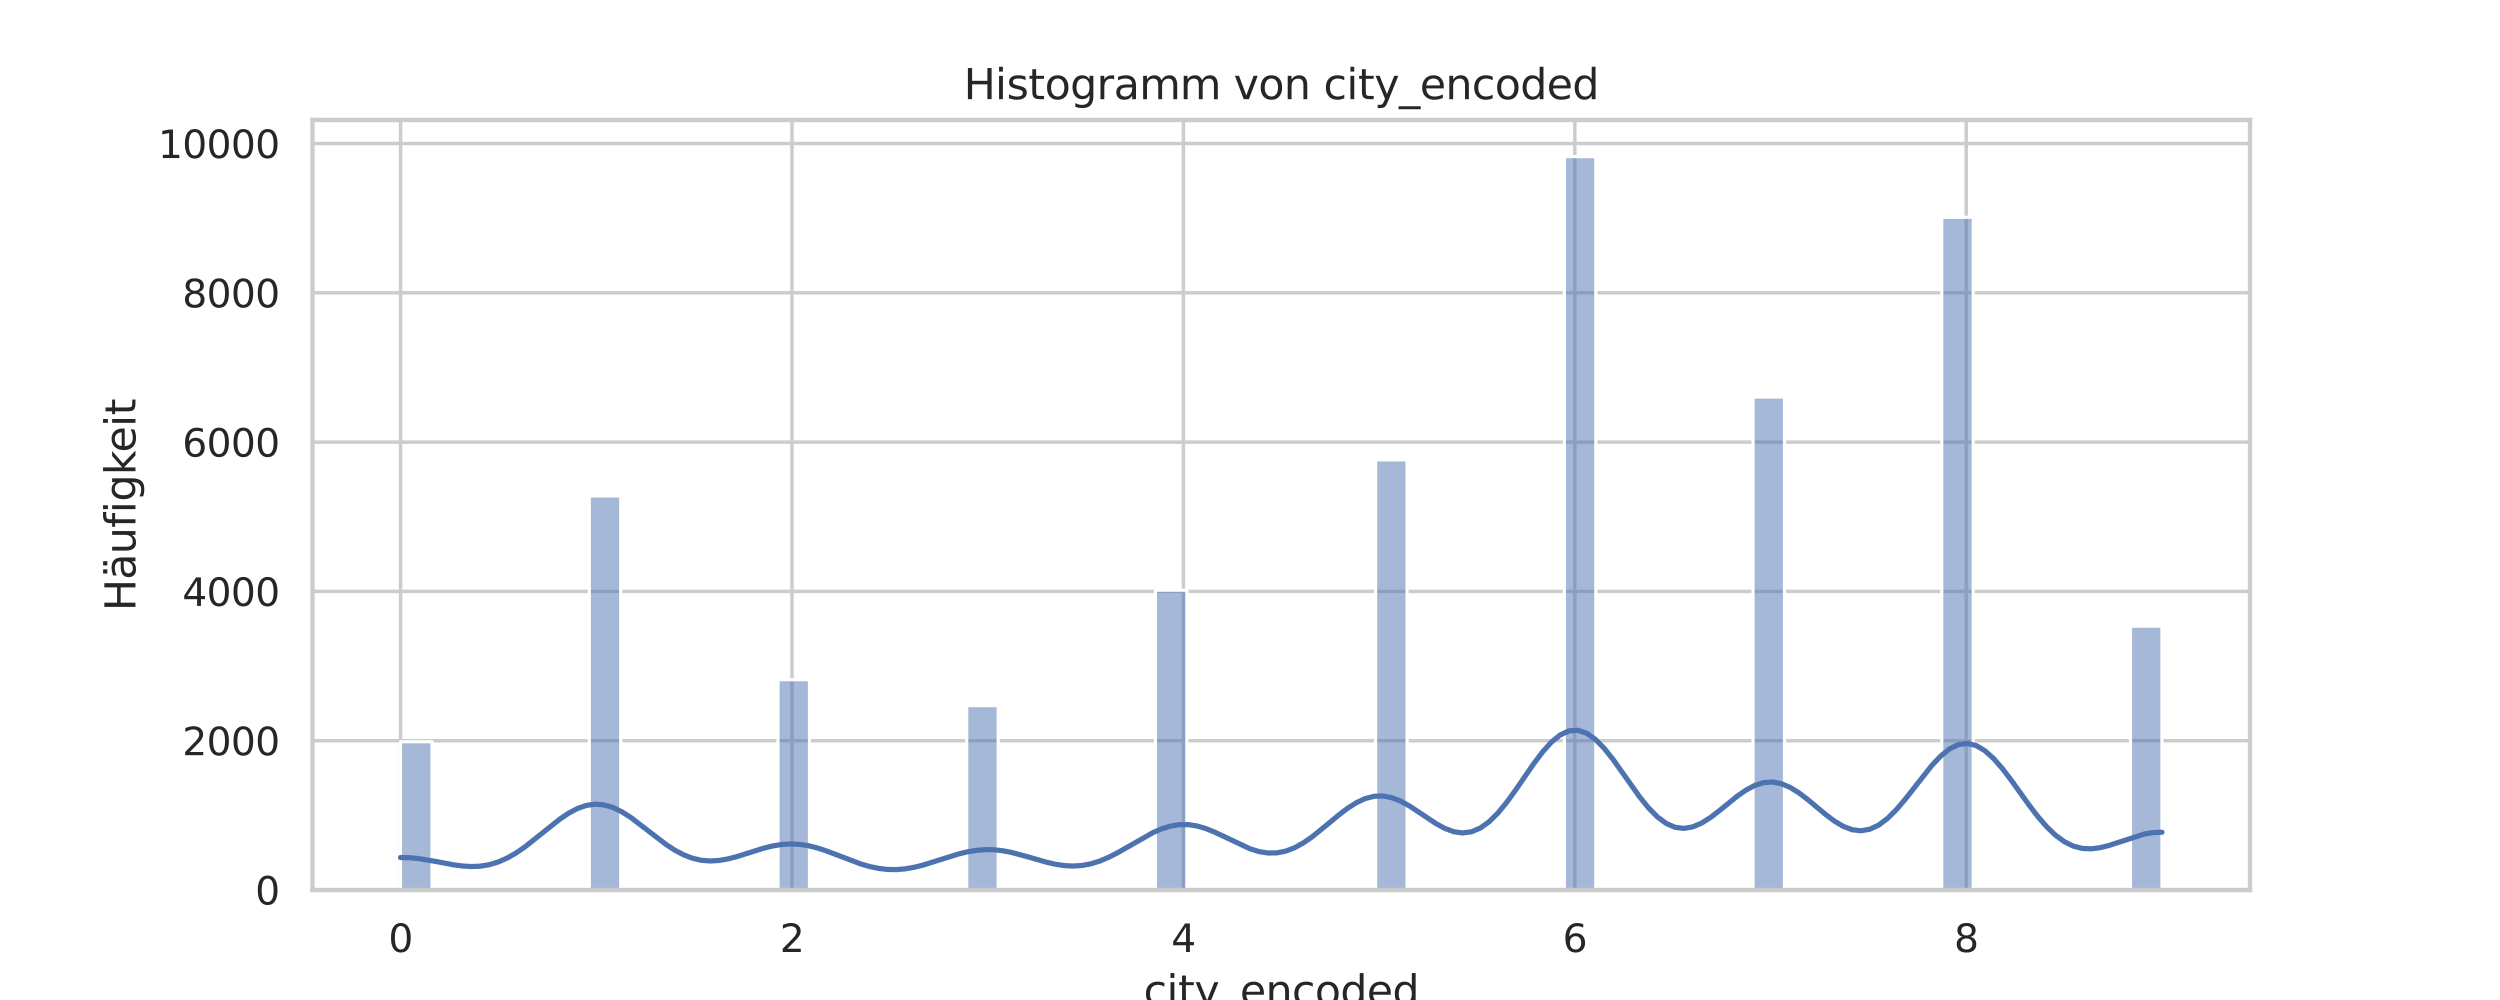 <?xml version="1.0" encoding="utf-8" standalone="no"?>
<!DOCTYPE svg PUBLIC "-//W3C//DTD SVG 1.1//EN"
  "http://www.w3.org/Graphics/SVG/1.1/DTD/svg11.dtd">
<svg xmlns:xlink="http://www.w3.org/1999/xlink" width="720pt" height="288pt" viewBox="0 0 720 288" xmlns="http://www.w3.org/2000/svg" version="1.1">
 <defs>
  <style type="text/css">*{stroke-linejoin: round; stroke-linecap: butt}</style>
 </defs>
 <g id="figure_1">
  <g id="patch_1">
   <path d="M 0 288 
L 720 288 
L 720 0 
L 0 0 
z
" style="fill: #ffffff"/>
  </g>
  <g id="axes_1">
   <g id="patch_2">
    <path d="M 90 256.32 
L 648 256.32 
L 648 34.56 
L 90 34.56 
z
" style="fill: #ffffff"/>
   </g>
   <g id="matplotlib.axis_1">
    <g id="xtick_1">
     <g id="line2d_1">
      <path d="M 115.364 256.32 
L 115.364 34.56 
" clip-path="url(#p1d986edf4d)" style="fill: none; stroke: #cccccc; stroke-linecap: round"/>
     </g>
     <g id="text_1">
      <!-- 0 -->
      <g style="fill: #262626" transform="translate(111.864 274.178) scale(0.11 -0.11)">
       <defs>
        <path id="DejaVuSans-30" d="M 2034 4250 
Q 1547 4250 1301 3770 
Q 1056 3291 1056 2328 
Q 1056 1369 1301 889 
Q 1547 409 2034 409 
Q 2525 409 2770 889 
Q 3016 1369 3016 2328 
Q 3016 3291 2770 3770 
Q 2525 4250 2034 4250 
z
M 2034 4750 
Q 2819 4750 3233 4129 
Q 3647 3509 3647 2328 
Q 3647 1150 3233 529 
Q 2819 -91 2034 -91 
Q 1250 -91 836 529 
Q 422 1150 422 2328 
Q 422 3509 836 4129 
Q 1250 4750 2034 4750 
z
" transform="scale(0.016)"/>
       </defs>
       <use xlink:href="#DejaVuSans-30"/>
      </g>
     </g>
    </g>
    <g id="xtick_2">
     <g id="line2d_2">
      <path d="M 228.091 256.32 
L 228.091 34.56 
" clip-path="url(#p1d986edf4d)" style="fill: none; stroke: #cccccc; stroke-linecap: round"/>
     </g>
     <g id="text_2">
      <!-- 2 -->
      <g style="fill: #262626" transform="translate(224.592 274.178) scale(0.11 -0.11)">
       <defs>
        <path id="DejaVuSans-32" d="M 1228 531 
L 3431 531 
L 3431 0 
L 469 0 
L 469 531 
Q 828 903 1448 1529 
Q 2069 2156 2228 2338 
Q 2531 2678 2651 2914 
Q 2772 3150 2772 3378 
Q 2772 3750 2511 3984 
Q 2250 4219 1831 4219 
Q 1534 4219 1204 4116 
Q 875 4013 500 3803 
L 500 4441 
Q 881 4594 1212 4672 
Q 1544 4750 1819 4750 
Q 2544 4750 2975 4387 
Q 3406 4025 3406 3419 
Q 3406 3131 3298 2873 
Q 3191 2616 2906 2266 
Q 2828 2175 2409 1742 
Q 1991 1309 1228 531 
z
" transform="scale(0.016)"/>
       </defs>
       <use xlink:href="#DejaVuSans-32"/>
      </g>
     </g>
    </g>
    <g id="xtick_3">
     <g id="line2d_3">
      <path d="M 340.818 256.32 
L 340.818 34.56 
" clip-path="url(#p1d986edf4d)" style="fill: none; stroke: #cccccc; stroke-linecap: round"/>
     </g>
     <g id="text_3">
      <!-- 4 -->
      <g style="fill: #262626" transform="translate(337.319 274.178) scale(0.11 -0.11)">
       <defs>
        <path id="DejaVuSans-34" d="M 2419 4116 
L 825 1625 
L 2419 1625 
L 2419 4116 
z
M 2253 4666 
L 3047 4666 
L 3047 1625 
L 3713 1625 
L 3713 1100 
L 3047 1100 
L 3047 0 
L 2419 0 
L 2419 1100 
L 313 1100 
L 313 1709 
L 2253 4666 
z
" transform="scale(0.016)"/>
       </defs>
       <use xlink:href="#DejaVuSans-34"/>
      </g>
     </g>
    </g>
    <g id="xtick_4">
     <g id="line2d_4">
      <path d="M 453.545 256.32 
L 453.545 34.56 
" clip-path="url(#p1d986edf4d)" style="fill: none; stroke: #cccccc; stroke-linecap: round"/>
     </g>
     <g id="text_4">
      <!-- 6 -->
      <g style="fill: #262626" transform="translate(450.046 274.178) scale(0.11 -0.11)">
       <defs>
        <path id="DejaVuSans-36" d="M 2113 2584 
Q 1688 2584 1439 2293 
Q 1191 2003 1191 1497 
Q 1191 994 1439 701 
Q 1688 409 2113 409 
Q 2538 409 2786 701 
Q 3034 994 3034 1497 
Q 3034 2003 2786 2293 
Q 2538 2584 2113 2584 
z
M 3366 4563 
L 3366 3988 
Q 3128 4100 2886 4159 
Q 2644 4219 2406 4219 
Q 1781 4219 1451 3797 
Q 1122 3375 1075 2522 
Q 1259 2794 1537 2939 
Q 1816 3084 2150 3084 
Q 2853 3084 3261 2657 
Q 3669 2231 3669 1497 
Q 3669 778 3244 343 
Q 2819 -91 2113 -91 
Q 1303 -91 875 529 
Q 447 1150 447 2328 
Q 447 3434 972 4092 
Q 1497 4750 2381 4750 
Q 2619 4750 2861 4703 
Q 3103 4656 3366 4563 
z
" transform="scale(0.016)"/>
       </defs>
       <use xlink:href="#DejaVuSans-36"/>
      </g>
     </g>
    </g>
    <g id="xtick_5">
     <g id="line2d_5">
      <path d="M 566.273 256.32 
L 566.273 34.56 
" clip-path="url(#p1d986edf4d)" style="fill: none; stroke: #cccccc; stroke-linecap: round"/>
     </g>
     <g id="text_5">
      <!-- 8 -->
      <g style="fill: #262626" transform="translate(562.773 274.178) scale(0.11 -0.11)">
       <defs>
        <path id="DejaVuSans-38" d="M 2034 2216 
Q 1584 2216 1326 1975 
Q 1069 1734 1069 1313 
Q 1069 891 1326 650 
Q 1584 409 2034 409 
Q 2484 409 2743 651 
Q 3003 894 3003 1313 
Q 3003 1734 2745 1975 
Q 2488 2216 2034 2216 
z
M 1403 2484 
Q 997 2584 770 2862 
Q 544 3141 544 3541 
Q 544 4100 942 4425 
Q 1341 4750 2034 4750 
Q 2731 4750 3128 4425 
Q 3525 4100 3525 3541 
Q 3525 3141 3298 2862 
Q 3072 2584 2669 2484 
Q 3125 2378 3379 2068 
Q 3634 1759 3634 1313 
Q 3634 634 3220 271 
Q 2806 -91 2034 -91 
Q 1263 -91 848 271 
Q 434 634 434 1313 
Q 434 1759 690 2068 
Q 947 2378 1403 2484 
z
M 1172 3481 
Q 1172 3119 1398 2916 
Q 1625 2713 2034 2713 
Q 2441 2713 2670 2916 
Q 2900 3119 2900 3481 
Q 2900 3844 2670 4047 
Q 2441 4250 2034 4250 
Q 1625 4250 1398 4047 
Q 1172 3844 1172 3481 
z
" transform="scale(0.016)"/>
       </defs>
       <use xlink:href="#DejaVuSans-38"/>
      </g>
     </g>
    </g>
    <g id="text_6">
     <!-- city_encoded -->
     <g style="fill: #262626" transform="translate(329.356 289.584) scale(0.12 -0.12)">
      <defs>
       <path id="DejaVuSans-63" d="M 3122 3366 
L 3122 2828 
Q 2878 2963 2633 3030 
Q 2388 3097 2138 3097 
Q 1578 3097 1268 2742 
Q 959 2388 959 1747 
Q 959 1106 1268 751 
Q 1578 397 2138 397 
Q 2388 397 2633 464 
Q 2878 531 3122 666 
L 3122 134 
Q 2881 22 2623 -34 
Q 2366 -91 2075 -91 
Q 1284 -91 818 406 
Q 353 903 353 1747 
Q 353 2603 823 3093 
Q 1294 3584 2113 3584 
Q 2378 3584 2631 3529 
Q 2884 3475 3122 3366 
z
" transform="scale(0.016)"/>
       <path id="DejaVuSans-69" d="M 603 3500 
L 1178 3500 
L 1178 0 
L 603 0 
L 603 3500 
z
M 603 4863 
L 1178 4863 
L 1178 4134 
L 603 4134 
L 603 4863 
z
" transform="scale(0.016)"/>
       <path id="DejaVuSans-74" d="M 1172 4494 
L 1172 3500 
L 2356 3500 
L 2356 3053 
L 1172 3053 
L 1172 1153 
Q 1172 725 1289 603 
Q 1406 481 1766 481 
L 2356 481 
L 2356 0 
L 1766 0 
Q 1100 0 847 248 
Q 594 497 594 1153 
L 594 3053 
L 172 3053 
L 172 3500 
L 594 3500 
L 594 4494 
L 1172 4494 
z
" transform="scale(0.016)"/>
       <path id="DejaVuSans-79" d="M 2059 -325 
Q 1816 -950 1584 -1140 
Q 1353 -1331 966 -1331 
L 506 -1331 
L 506 -850 
L 844 -850 
Q 1081 -850 1212 -737 
Q 1344 -625 1503 -206 
L 1606 56 
L 191 3500 
L 800 3500 
L 1894 763 
L 2988 3500 
L 3597 3500 
L 2059 -325 
z
" transform="scale(0.016)"/>
       <path id="DejaVuSans-5f" d="M 3263 -1063 
L 3263 -1509 
L -63 -1509 
L -63 -1063 
L 3263 -1063 
z
" transform="scale(0.016)"/>
       <path id="DejaVuSans-65" d="M 3597 1894 
L 3597 1613 
L 953 1613 
Q 991 1019 1311 708 
Q 1631 397 2203 397 
Q 2534 397 2845 478 
Q 3156 559 3463 722 
L 3463 178 
Q 3153 47 2828 -22 
Q 2503 -91 2169 -91 
Q 1331 -91 842 396 
Q 353 884 353 1716 
Q 353 2575 817 3079 
Q 1281 3584 2069 3584 
Q 2775 3584 3186 3129 
Q 3597 2675 3597 1894 
z
M 3022 2063 
Q 3016 2534 2758 2815 
Q 2500 3097 2075 3097 
Q 1594 3097 1305 2825 
Q 1016 2553 972 2059 
L 3022 2063 
z
" transform="scale(0.016)"/>
       <path id="DejaVuSans-6e" d="M 3513 2113 
L 3513 0 
L 2938 0 
L 2938 2094 
Q 2938 2591 2744 2837 
Q 2550 3084 2163 3084 
Q 1697 3084 1428 2787 
Q 1159 2491 1159 1978 
L 1159 0 
L 581 0 
L 581 3500 
L 1159 3500 
L 1159 2956 
Q 1366 3272 1645 3428 
Q 1925 3584 2291 3584 
Q 2894 3584 3203 3211 
Q 3513 2838 3513 2113 
z
" transform="scale(0.016)"/>
       <path id="DejaVuSans-6f" d="M 1959 3097 
Q 1497 3097 1228 2736 
Q 959 2375 959 1747 
Q 959 1119 1226 758 
Q 1494 397 1959 397 
Q 2419 397 2687 759 
Q 2956 1122 2956 1747 
Q 2956 2369 2687 2733 
Q 2419 3097 1959 3097 
z
M 1959 3584 
Q 2709 3584 3137 3096 
Q 3566 2609 3566 1747 
Q 3566 888 3137 398 
Q 2709 -91 1959 -91 
Q 1206 -91 779 398 
Q 353 888 353 1747 
Q 353 2609 779 3096 
Q 1206 3584 1959 3584 
z
" transform="scale(0.016)"/>
       <path id="DejaVuSans-64" d="M 2906 2969 
L 2906 4863 
L 3481 4863 
L 3481 0 
L 2906 0 
L 2906 525 
Q 2725 213 2448 61 
Q 2172 -91 1784 -91 
Q 1150 -91 751 415 
Q 353 922 353 1747 
Q 353 2572 751 3078 
Q 1150 3584 1784 3584 
Q 2172 3584 2448 3432 
Q 2725 3281 2906 2969 
z
M 947 1747 
Q 947 1113 1208 752 
Q 1469 391 1925 391 
Q 2381 391 2643 752 
Q 2906 1113 2906 1747 
Q 2906 2381 2643 2742 
Q 2381 3103 1925 3103 
Q 1469 3103 1208 2742 
Q 947 2381 947 1747 
z
" transform="scale(0.016)"/>
      </defs>
      <use xlink:href="#DejaVuSans-63"/>
      <use xlink:href="#DejaVuSans-69" x="54.98"/>
      <use xlink:href="#DejaVuSans-74" x="82.764"/>
      <use xlink:href="#DejaVuSans-79" x="121.973"/>
      <use xlink:href="#DejaVuSans-5f" x="181.152"/>
      <use xlink:href="#DejaVuSans-65" x="231.152"/>
      <use xlink:href="#DejaVuSans-6e" x="292.676"/>
      <use xlink:href="#DejaVuSans-63" x="356.055"/>
      <use xlink:href="#DejaVuSans-6f" x="411.035"/>
      <use xlink:href="#DejaVuSans-64" x="472.217"/>
      <use xlink:href="#DejaVuSans-65" x="535.693"/>
      <use xlink:href="#DejaVuSans-64" x="597.217"/>
     </g>
    </g>
   </g>
   <g id="matplotlib.axis_2">
    <g id="ytick_1">
     <g id="line2d_6">
      <path d="M 90 256.32 
L 648 256.32 
" clip-path="url(#p1d986edf4d)" style="fill: none; stroke: #cccccc; stroke-linecap: round"/>
     </g>
     <g id="text_7">
      <!-- 0 -->
      <g style="fill: #262626" transform="translate(73.501 260.499) scale(0.11 -0.11)">
       <use xlink:href="#DejaVuSans-30"/>
      </g>
     </g>
    </g>
    <g id="ytick_2">
     <g id="line2d_7">
      <path d="M 90 213.323 
L 648 213.323 
" clip-path="url(#p1d986edf4d)" style="fill: none; stroke: #cccccc; stroke-linecap: round"/>
     </g>
     <g id="text_8">
      <!-- 2000 -->
      <g style="fill: #262626" transform="translate(52.505 217.502) scale(0.11 -0.11)">
       <use xlink:href="#DejaVuSans-32"/>
       <use xlink:href="#DejaVuSans-30" x="63.623"/>
       <use xlink:href="#DejaVuSans-30" x="127.246"/>
       <use xlink:href="#DejaVuSans-30" x="190.869"/>
      </g>
     </g>
    </g>
    <g id="ytick_3">
     <g id="line2d_8">
      <path d="M 90 170.327 
L 648 170.327 
" clip-path="url(#p1d986edf4d)" style="fill: none; stroke: #cccccc; stroke-linecap: round"/>
     </g>
     <g id="text_9">
      <!-- 4000 -->
      <g style="fill: #262626" transform="translate(52.505 174.506) scale(0.11 -0.11)">
       <use xlink:href="#DejaVuSans-34"/>
       <use xlink:href="#DejaVuSans-30" x="63.623"/>
       <use xlink:href="#DejaVuSans-30" x="127.246"/>
       <use xlink:href="#DejaVuSans-30" x="190.869"/>
      </g>
     </g>
    </g>
    <g id="ytick_4">
     <g id="line2d_9">
      <path d="M 90 127.33 
L 648 127.33 
" clip-path="url(#p1d986edf4d)" style="fill: none; stroke: #cccccc; stroke-linecap: round"/>
     </g>
     <g id="text_10">
      <!-- 6000 -->
      <g style="fill: #262626" transform="translate(52.505 131.509) scale(0.11 -0.11)">
       <use xlink:href="#DejaVuSans-36"/>
       <use xlink:href="#DejaVuSans-30" x="63.623"/>
       <use xlink:href="#DejaVuSans-30" x="127.246"/>
       <use xlink:href="#DejaVuSans-30" x="190.869"/>
      </g>
     </g>
    </g>
    <g id="ytick_5">
     <g id="line2d_10">
      <path d="M 90 84.333 
L 648 84.333 
" clip-path="url(#p1d986edf4d)" style="fill: none; stroke: #cccccc; stroke-linecap: round"/>
     </g>
     <g id="text_11">
      <!-- 8000 -->
      <g style="fill: #262626" transform="translate(52.505 88.512) scale(0.11 -0.11)">
       <use xlink:href="#DejaVuSans-38"/>
       <use xlink:href="#DejaVuSans-30" x="63.623"/>
       <use xlink:href="#DejaVuSans-30" x="127.246"/>
       <use xlink:href="#DejaVuSans-30" x="190.869"/>
      </g>
     </g>
    </g>
    <g id="ytick_6">
     <g id="line2d_11">
      <path d="M 90 41.336 
L 648 41.336 
" clip-path="url(#p1d986edf4d)" style="fill: none; stroke: #cccccc; stroke-linecap: round"/>
     </g>
     <g id="text_12">
      <!-- 10000 -->
      <g style="fill: #262626" transform="translate(45.506 45.515) scale(0.11 -0.11)">
       <defs>
        <path id="DejaVuSans-31" d="M 794 531 
L 1825 531 
L 1825 4091 
L 703 3866 
L 703 4441 
L 1819 4666 
L 2450 4666 
L 2450 531 
L 3481 531 
L 3481 0 
L 794 0 
L 794 531 
z
" transform="scale(0.016)"/>
       </defs>
       <use xlink:href="#DejaVuSans-31"/>
       <use xlink:href="#DejaVuSans-30" x="63.623"/>
       <use xlink:href="#DejaVuSans-30" x="127.246"/>
       <use xlink:href="#DejaVuSans-30" x="190.869"/>
       <use xlink:href="#DejaVuSans-30" x="254.492"/>
      </g>
     </g>
    </g>
    <g id="text_13">
     <!-- Häufigkeit -->
     <g style="fill: #262626" transform="translate(39.011 175.988) rotate(-90) scale(0.12 -0.12)">
      <defs>
       <path id="DejaVuSans-48" d="M 628 4666 
L 1259 4666 
L 1259 2753 
L 3553 2753 
L 3553 4666 
L 4184 4666 
L 4184 0 
L 3553 0 
L 3553 2222 
L 1259 2222 
L 1259 0 
L 628 0 
L 628 4666 
z
" transform="scale(0.016)"/>
       <path id="DejaVuSans-e4" d="M 2194 1759 
Q 1497 1759 1228 1600 
Q 959 1441 959 1056 
Q 959 750 1161 570 
Q 1363 391 1709 391 
Q 2188 391 2477 730 
Q 2766 1069 2766 1631 
L 2766 1759 
L 2194 1759 
z
M 3341 1997 
L 3341 0 
L 2766 0 
L 2766 531 
Q 2569 213 2275 61 
Q 1981 -91 1556 -91 
Q 1019 -91 701 211 
Q 384 513 384 1019 
Q 384 1609 779 1909 
Q 1175 2209 1959 2209 
L 2766 2209 
L 2766 2266 
Q 2766 2663 2505 2880 
Q 2244 3097 1772 3097 
Q 1472 3097 1187 3025 
Q 903 2953 641 2809 
L 641 3341 
Q 956 3463 1253 3523 
Q 1550 3584 1831 3584 
Q 2591 3584 2966 3190 
Q 3341 2797 3341 1997 
z
M 2150 4850 
L 2784 4850 
L 2784 4219 
L 2150 4219 
L 2150 4850 
z
M 928 4850 
L 1562 4850 
L 1562 4219 
L 928 4219 
L 928 4850 
z
" transform="scale(0.016)"/>
       <path id="DejaVuSans-75" d="M 544 1381 
L 544 3500 
L 1119 3500 
L 1119 1403 
Q 1119 906 1312 657 
Q 1506 409 1894 409 
Q 2359 409 2629 706 
Q 2900 1003 2900 1516 
L 2900 3500 
L 3475 3500 
L 3475 0 
L 2900 0 
L 2900 538 
Q 2691 219 2414 64 
Q 2138 -91 1772 -91 
Q 1169 -91 856 284 
Q 544 659 544 1381 
z
M 1991 3584 
L 1991 3584 
z
" transform="scale(0.016)"/>
       <path id="DejaVuSans-66" d="M 2375 4863 
L 2375 4384 
L 1825 4384 
Q 1516 4384 1395 4259 
Q 1275 4134 1275 3809 
L 1275 3500 
L 2222 3500 
L 2222 3053 
L 1275 3053 
L 1275 0 
L 697 0 
L 697 3053 
L 147 3053 
L 147 3500 
L 697 3500 
L 697 3744 
Q 697 4328 969 4595 
Q 1241 4863 1831 4863 
L 2375 4863 
z
" transform="scale(0.016)"/>
       <path id="DejaVuSans-67" d="M 2906 1791 
Q 2906 2416 2648 2759 
Q 2391 3103 1925 3103 
Q 1463 3103 1205 2759 
Q 947 2416 947 1791 
Q 947 1169 1205 825 
Q 1463 481 1925 481 
Q 2391 481 2648 825 
Q 2906 1169 2906 1791 
z
M 3481 434 
Q 3481 -459 3084 -895 
Q 2688 -1331 1869 -1331 
Q 1566 -1331 1297 -1286 
Q 1028 -1241 775 -1147 
L 775 -588 
Q 1028 -725 1275 -790 
Q 1522 -856 1778 -856 
Q 2344 -856 2625 -561 
Q 2906 -266 2906 331 
L 2906 616 
Q 2728 306 2450 153 
Q 2172 0 1784 0 
Q 1141 0 747 490 
Q 353 981 353 1791 
Q 353 2603 747 3093 
Q 1141 3584 1784 3584 
Q 2172 3584 2450 3431 
Q 2728 3278 2906 2969 
L 2906 3500 
L 3481 3500 
L 3481 434 
z
" transform="scale(0.016)"/>
       <path id="DejaVuSans-6b" d="M 581 4863 
L 1159 4863 
L 1159 1991 
L 2875 3500 
L 3609 3500 
L 1753 1863 
L 3688 0 
L 2938 0 
L 1159 1709 
L 1159 0 
L 581 0 
L 581 4863 
z
" transform="scale(0.016)"/>
      </defs>
      <use xlink:href="#DejaVuSans-48"/>
      <use xlink:href="#DejaVuSans-e4" x="75.195"/>
      <use xlink:href="#DejaVuSans-75" x="136.475"/>
      <use xlink:href="#DejaVuSans-66" x="199.854"/>
      <use xlink:href="#DejaVuSans-69" x="235.059"/>
      <use xlink:href="#DejaVuSans-67" x="262.842"/>
      <use xlink:href="#DejaVuSans-6b" x="326.318"/>
      <use xlink:href="#DejaVuSans-65" x="380.604"/>
      <use xlink:href="#DejaVuSans-69" x="442.127"/>
      <use xlink:href="#DejaVuSans-74" x="469.91"/>
     </g>
    </g>
   </g>
   <g id="patch_3">
    <path d="M 115.364 256.32 
L 124.422 256.32 
L 124.422 213.624 
L 115.364 213.624 
z
" clip-path="url(#p1d986edf4d)" style="fill: #4c72b0; fill-opacity: 0.5; stroke: #ffffff; stroke-width: 0.906; stroke-linejoin: miter"/>
   </g>
   <g id="patch_4">
    <path d="M 124.422 256.32 
L 133.481 256.32 
L 133.481 256.32 
L 124.422 256.32 
z
" clip-path="url(#p1d986edf4d)" style="fill: #4c72b0; fill-opacity: 0.5; stroke: #ffffff; stroke-width: 0.906; stroke-linejoin: miter"/>
   </g>
   <g id="patch_5">
    <path d="M 133.481 256.32 
L 142.539 256.32 
L 142.539 256.32 
L 133.481 256.32 
z
" clip-path="url(#p1d986edf4d)" style="fill: #4c72b0; fill-opacity: 0.5; stroke: #ffffff; stroke-width: 0.906; stroke-linejoin: miter"/>
   </g>
   <g id="patch_6">
    <path d="M 142.539 256.32 
L 151.597 256.32 
L 151.597 256.32 
L 142.539 256.32 
z
" clip-path="url(#p1d986edf4d)" style="fill: #4c72b0; fill-opacity: 0.5; stroke: #ffffff; stroke-width: 0.906; stroke-linejoin: miter"/>
   </g>
   <g id="patch_7">
    <path d="M 151.597 256.32 
L 160.656 256.32 
L 160.656 256.32 
L 151.597 256.32 
z
" clip-path="url(#p1d986edf4d)" style="fill: #4c72b0; fill-opacity: 0.5; stroke: #ffffff; stroke-width: 0.906; stroke-linejoin: miter"/>
   </g>
   <g id="patch_8">
    <path d="M 160.656 256.32 
L 169.714 256.32 
L 169.714 256.32 
L 160.656 256.32 
z
" clip-path="url(#p1d986edf4d)" style="fill: #4c72b0; fill-opacity: 0.5; stroke: #ffffff; stroke-width: 0.906; stroke-linejoin: miter"/>
   </g>
   <g id="patch_9">
    <path d="M 169.714 256.32 
L 178.773 256.32 
L 178.773 142.83 
L 169.714 142.83 
z
" clip-path="url(#p1d986edf4d)" style="fill: #4c72b0; fill-opacity: 0.5; stroke: #ffffff; stroke-width: 0.906; stroke-linejoin: miter"/>
   </g>
   <g id="patch_10">
    <path d="M 178.773 256.32 
L 187.831 256.32 
L 187.831 256.32 
L 178.773 256.32 
z
" clip-path="url(#p1d986edf4d)" style="fill: #4c72b0; fill-opacity: 0.5; stroke: #ffffff; stroke-width: 0.906; stroke-linejoin: miter"/>
   </g>
   <g id="patch_11">
    <path d="M 187.831 256.32 
L 196.89 256.32 
L 196.89 256.32 
L 187.831 256.32 
z
" clip-path="url(#p1d986edf4d)" style="fill: #4c72b0; fill-opacity: 0.5; stroke: #ffffff; stroke-width: 0.906; stroke-linejoin: miter"/>
   </g>
   <g id="patch_12">
    <path d="M 196.89 256.32 
L 205.948 256.32 
L 205.948 256.32 
L 196.89 256.32 
z
" clip-path="url(#p1d986edf4d)" style="fill: #4c72b0; fill-opacity: 0.5; stroke: #ffffff; stroke-width: 0.906; stroke-linejoin: miter"/>
   </g>
   <g id="patch_13">
    <path d="M 205.948 256.32 
L 215.006 256.32 
L 215.006 256.32 
L 205.948 256.32 
z
" clip-path="url(#p1d986edf4d)" style="fill: #4c72b0; fill-opacity: 0.5; stroke: #ffffff; stroke-width: 0.906; stroke-linejoin: miter"/>
   </g>
   <g id="patch_14">
    <path d="M 215.006 256.32 
L 224.065 256.32 
L 224.065 256.32 
L 215.006 256.32 
z
" clip-path="url(#p1d986edf4d)" style="fill: #4c72b0; fill-opacity: 0.5; stroke: #ffffff; stroke-width: 0.906; stroke-linejoin: miter"/>
   </g>
   <g id="patch_15">
    <path d="M 224.065 256.32 
L 233.123 256.32 
L 233.123 195.759 
L 224.065 195.759 
z
" clip-path="url(#p1d986edf4d)" style="fill: #4c72b0; fill-opacity: 0.5; stroke: #ffffff; stroke-width: 0.906; stroke-linejoin: miter"/>
   </g>
   <g id="patch_16">
    <path d="M 233.123 256.32 
L 242.182 256.32 
L 242.182 256.32 
L 233.123 256.32 
z
" clip-path="url(#p1d986edf4d)" style="fill: #4c72b0; fill-opacity: 0.5; stroke: #ffffff; stroke-width: 0.906; stroke-linejoin: miter"/>
   </g>
   <g id="patch_17">
    <path d="M 242.182 256.32 
L 251.24 256.32 
L 251.24 256.32 
L 242.182 256.32 
z
" clip-path="url(#p1d986edf4d)" style="fill: #4c72b0; fill-opacity: 0.5; stroke: #ffffff; stroke-width: 0.906; stroke-linejoin: miter"/>
   </g>
   <g id="patch_18">
    <path d="M 251.24 256.32 
L 260.299 256.32 
L 260.299 256.32 
L 251.24 256.32 
z
" clip-path="url(#p1d986edf4d)" style="fill: #4c72b0; fill-opacity: 0.5; stroke: #ffffff; stroke-width: 0.906; stroke-linejoin: miter"/>
   </g>
   <g id="patch_19">
    <path d="M 260.299 256.32 
L 269.357 256.32 
L 269.357 256.32 
L 260.299 256.32 
z
" clip-path="url(#p1d986edf4d)" style="fill: #4c72b0; fill-opacity: 0.5; stroke: #ffffff; stroke-width: 0.906; stroke-linejoin: miter"/>
   </g>
   <g id="patch_20">
    <path d="M 269.357 256.32 
L 278.416 256.32 
L 278.416 256.32 
L 269.357 256.32 
z
" clip-path="url(#p1d986edf4d)" style="fill: #4c72b0; fill-opacity: 0.5; stroke: #ffffff; stroke-width: 0.906; stroke-linejoin: miter"/>
   </g>
   <g id="patch_21">
    <path d="M 278.416 256.32 
L 287.474 256.32 
L 287.474 203.219 
L 278.416 203.219 
z
" clip-path="url(#p1d986edf4d)" style="fill: #4c72b0; fill-opacity: 0.5; stroke: #ffffff; stroke-width: 0.906; stroke-linejoin: miter"/>
   </g>
   <g id="patch_22">
    <path d="M 287.474 256.32 
L 296.532 256.32 
L 296.532 256.32 
L 287.474 256.32 
z
" clip-path="url(#p1d986edf4d)" style="fill: #4c72b0; fill-opacity: 0.5; stroke: #ffffff; stroke-width: 0.906; stroke-linejoin: miter"/>
   </g>
   <g id="patch_23">
    <path d="M 296.532 256.32 
L 305.591 256.32 
L 305.591 256.32 
L 296.532 256.32 
z
" clip-path="url(#p1d986edf4d)" style="fill: #4c72b0; fill-opacity: 0.5; stroke: #ffffff; stroke-width: 0.906; stroke-linejoin: miter"/>
   </g>
   <g id="patch_24">
    <path d="M 305.591 256.32 
L 314.649 256.32 
L 314.649 256.32 
L 305.591 256.32 
z
" clip-path="url(#p1d986edf4d)" style="fill: #4c72b0; fill-opacity: 0.5; stroke: #ffffff; stroke-width: 0.906; stroke-linejoin: miter"/>
   </g>
   <g id="patch_25">
    <path d="M 314.649 256.32 
L 323.708 256.32 
L 323.708 256.32 
L 314.649 256.32 
z
" clip-path="url(#p1d986edf4d)" style="fill: #4c72b0; fill-opacity: 0.5; stroke: #ffffff; stroke-width: 0.906; stroke-linejoin: miter"/>
   </g>
   <g id="patch_26">
    <path d="M 323.708 256.32 
L 332.766 256.32 
L 332.766 256.32 
L 323.708 256.32 
z
" clip-path="url(#p1d986edf4d)" style="fill: #4c72b0; fill-opacity: 0.5; stroke: #ffffff; stroke-width: 0.906; stroke-linejoin: miter"/>
   </g>
   <g id="patch_27">
    <path d="M 332.766 256.32 
L 341.825 256.32 
L 341.825 169.983 
L 332.766 169.983 
z
" clip-path="url(#p1d986edf4d)" style="fill: #4c72b0; fill-opacity: 0.5; stroke: #ffffff; stroke-width: 0.906; stroke-linejoin: miter"/>
   </g>
   <g id="patch_28">
    <path d="M 341.825 256.32 
L 350.883 256.32 
L 350.883 256.32 
L 341.825 256.32 
z
" clip-path="url(#p1d986edf4d)" style="fill: #4c72b0; fill-opacity: 0.5; stroke: #ffffff; stroke-width: 0.906; stroke-linejoin: miter"/>
   </g>
   <g id="patch_29">
    <path d="M 350.883 256.32 
L 359.942 256.32 
L 359.942 256.32 
L 350.883 256.32 
z
" clip-path="url(#p1d986edf4d)" style="fill: #4c72b0; fill-opacity: 0.5; stroke: #ffffff; stroke-width: 0.906; stroke-linejoin: miter"/>
   </g>
   <g id="patch_30">
    <path d="M 359.942 256.32 
L 369 256.32 
L 369 256.32 
L 359.942 256.32 
z
" clip-path="url(#p1d986edf4d)" style="fill: #4c72b0; fill-opacity: 0.5; stroke: #ffffff; stroke-width: 0.906; stroke-linejoin: miter"/>
   </g>
   <g id="patch_31">
    <path d="M 369 256.32 
L 378.058 256.32 
L 378.058 256.32 
L 369 256.32 
z
" clip-path="url(#p1d986edf4d)" style="fill: #4c72b0; fill-opacity: 0.5; stroke: #ffffff; stroke-width: 0.906; stroke-linejoin: miter"/>
   </g>
   <g id="patch_32">
    <path d="M 378.058 256.32 
L 387.117 256.32 
L 387.117 256.32 
L 378.058 256.32 
z
" clip-path="url(#p1d986edf4d)" style="fill: #4c72b0; fill-opacity: 0.5; stroke: #ffffff; stroke-width: 0.906; stroke-linejoin: miter"/>
   </g>
   <g id="patch_33">
    <path d="M 387.117 256.32 
L 396.175 256.32 
L 396.175 256.32 
L 387.117 256.32 
z
" clip-path="url(#p1d986edf4d)" style="fill: #4c72b0; fill-opacity: 0.5; stroke: #ffffff; stroke-width: 0.906; stroke-linejoin: miter"/>
   </g>
   <g id="patch_34">
    <path d="M 396.175 256.32 
L 405.234 256.32 
L 405.234 132.446 
L 396.175 132.446 
z
" clip-path="url(#p1d986edf4d)" style="fill: #4c72b0; fill-opacity: 0.5; stroke: #ffffff; stroke-width: 0.906; stroke-linejoin: miter"/>
   </g>
   <g id="patch_35">
    <path d="M 405.234 256.32 
L 414.292 256.32 
L 414.292 256.32 
L 405.234 256.32 
z
" clip-path="url(#p1d986edf4d)" style="fill: #4c72b0; fill-opacity: 0.5; stroke: #ffffff; stroke-width: 0.906; stroke-linejoin: miter"/>
   </g>
   <g id="patch_36">
    <path d="M 414.292 256.32 
L 423.351 256.32 
L 423.351 256.32 
L 414.292 256.32 
z
" clip-path="url(#p1d986edf4d)" style="fill: #4c72b0; fill-opacity: 0.5; stroke: #ffffff; stroke-width: 0.906; stroke-linejoin: miter"/>
   </g>
   <g id="patch_37">
    <path d="M 423.351 256.32 
L 432.409 256.32 
L 432.409 256.32 
L 423.351 256.32 
z
" clip-path="url(#p1d986edf4d)" style="fill: #4c72b0; fill-opacity: 0.5; stroke: #ffffff; stroke-width: 0.906; stroke-linejoin: miter"/>
   </g>
   <g id="patch_38">
    <path d="M 432.409 256.32 
L 441.468 256.32 
L 441.468 256.32 
L 432.409 256.32 
z
" clip-path="url(#p1d986edf4d)" style="fill: #4c72b0; fill-opacity: 0.5; stroke: #ffffff; stroke-width: 0.906; stroke-linejoin: miter"/>
   </g>
   <g id="patch_39">
    <path d="M 441.468 256.32 
L 450.526 256.32 
L 450.526 256.32 
L 441.468 256.32 
z
" clip-path="url(#p1d986edf4d)" style="fill: #4c72b0; fill-opacity: 0.5; stroke: #ffffff; stroke-width: 0.906; stroke-linejoin: miter"/>
   </g>
   <g id="patch_40">
    <path d="M 450.526 256.32 
L 459.584 256.32 
L 459.584 45.12 
L 450.526 45.12 
z
" clip-path="url(#p1d986edf4d)" style="fill: #4c72b0; fill-opacity: 0.5; stroke: #ffffff; stroke-width: 0.906; stroke-linejoin: miter"/>
   </g>
   <g id="patch_41">
    <path d="M 459.584 256.32 
L 468.643 256.32 
L 468.643 256.32 
L 459.584 256.32 
z
" clip-path="url(#p1d986edf4d)" style="fill: #4c72b0; fill-opacity: 0.5; stroke: #ffffff; stroke-width: 0.906; stroke-linejoin: miter"/>
   </g>
   <g id="patch_42">
    <path d="M 468.643 256.32 
L 477.701 256.32 
L 477.701 256.32 
L 468.643 256.32 
z
" clip-path="url(#p1d986edf4d)" style="fill: #4c72b0; fill-opacity: 0.5; stroke: #ffffff; stroke-width: 0.906; stroke-linejoin: miter"/>
   </g>
   <g id="patch_43">
    <path d="M 477.701 256.32 
L 486.76 256.32 
L 486.76 256.32 
L 477.701 256.32 
z
" clip-path="url(#p1d986edf4d)" style="fill: #4c72b0; fill-opacity: 0.5; stroke: #ffffff; stroke-width: 0.906; stroke-linejoin: miter"/>
   </g>
   <g id="patch_44">
    <path d="M 486.76 256.32 
L 495.818 256.32 
L 495.818 256.32 
L 486.76 256.32 
z
" clip-path="url(#p1d986edf4d)" style="fill: #4c72b0; fill-opacity: 0.5; stroke: #ffffff; stroke-width: 0.906; stroke-linejoin: miter"/>
   </g>
   <g id="patch_45">
    <path d="M 495.818 256.32 
L 504.877 256.32 
L 504.877 256.32 
L 495.818 256.32 
z
" clip-path="url(#p1d986edf4d)" style="fill: #4c72b0; fill-opacity: 0.5; stroke: #ffffff; stroke-width: 0.906; stroke-linejoin: miter"/>
   </g>
   <g id="patch_46">
    <path d="M 504.877 256.32 
L 513.935 256.32 
L 513.935 114.345 
L 504.877 114.345 
z
" clip-path="url(#p1d986edf4d)" style="fill: #4c72b0; fill-opacity: 0.5; stroke: #ffffff; stroke-width: 0.906; stroke-linejoin: miter"/>
   </g>
   <g id="patch_47">
    <path d="M 513.935 256.32 
L 522.994 256.32 
L 522.994 256.32 
L 513.935 256.32 
z
" clip-path="url(#p1d986edf4d)" style="fill: #4c72b0; fill-opacity: 0.5; stroke: #ffffff; stroke-width: 0.906; stroke-linejoin: miter"/>
   </g>
   <g id="patch_48">
    <path d="M 522.994 256.32 
L 532.052 256.32 
L 532.052 256.32 
L 522.994 256.32 
z
" clip-path="url(#p1d986edf4d)" style="fill: #4c72b0; fill-opacity: 0.5; stroke: #ffffff; stroke-width: 0.906; stroke-linejoin: miter"/>
   </g>
   <g id="patch_49">
    <path d="M 532.052 256.32 
L 541.11 256.32 
L 541.11 256.32 
L 532.052 256.32 
z
" clip-path="url(#p1d986edf4d)" style="fill: #4c72b0; fill-opacity: 0.5; stroke: #ffffff; stroke-width: 0.906; stroke-linejoin: miter"/>
   </g>
   <g id="patch_50">
    <path d="M 541.11 256.32 
L 550.169 256.32 
L 550.169 256.32 
L 541.11 256.32 
z
" clip-path="url(#p1d986edf4d)" style="fill: #4c72b0; fill-opacity: 0.5; stroke: #ffffff; stroke-width: 0.906; stroke-linejoin: miter"/>
   </g>
   <g id="patch_51">
    <path d="M 550.169 256.32 
L 559.227 256.32 
L 559.227 256.32 
L 550.169 256.32 
z
" clip-path="url(#p1d986edf4d)" style="fill: #4c72b0; fill-opacity: 0.5; stroke: #ffffff; stroke-width: 0.906; stroke-linejoin: miter"/>
   </g>
   <g id="patch_52">
    <path d="M 559.227 256.32 
L 568.286 256.32 
L 568.286 62.577 
L 559.227 62.577 
z
" clip-path="url(#p1d986edf4d)" style="fill: #4c72b0; fill-opacity: 0.5; stroke: #ffffff; stroke-width: 0.906; stroke-linejoin: miter"/>
   </g>
   <g id="patch_53">
    <path d="M 568.286 256.32 
L 577.344 256.32 
L 577.344 256.32 
L 568.286 256.32 
z
" clip-path="url(#p1d986edf4d)" style="fill: #4c72b0; fill-opacity: 0.5; stroke: #ffffff; stroke-width: 0.906; stroke-linejoin: miter"/>
   </g>
   <g id="patch_54">
    <path d="M 577.344 256.32 
L 586.403 256.32 
L 586.403 256.32 
L 577.344 256.32 
z
" clip-path="url(#p1d986edf4d)" style="fill: #4c72b0; fill-opacity: 0.5; stroke: #ffffff; stroke-width: 0.906; stroke-linejoin: miter"/>
   </g>
   <g id="patch_55">
    <path d="M 586.403 256.32 
L 595.461 256.32 
L 595.461 256.32 
L 586.403 256.32 
z
" clip-path="url(#p1d986edf4d)" style="fill: #4c72b0; fill-opacity: 0.5; stroke: #ffffff; stroke-width: 0.906; stroke-linejoin: miter"/>
   </g>
   <g id="patch_56">
    <path d="M 595.461 256.32 
L 604.519 256.32 
L 604.519 256.32 
L 595.461 256.32 
z
" clip-path="url(#p1d986edf4d)" style="fill: #4c72b0; fill-opacity: 0.5; stroke: #ffffff; stroke-width: 0.906; stroke-linejoin: miter"/>
   </g>
   <g id="patch_57">
    <path d="M 604.519 256.32 
L 613.578 256.32 
L 613.578 256.32 
L 604.519 256.32 
z
" clip-path="url(#p1d986edf4d)" style="fill: #4c72b0; fill-opacity: 0.5; stroke: #ffffff; stroke-width: 0.906; stroke-linejoin: miter"/>
   </g>
   <g id="patch_58">
    <path d="M 613.578 256.32 
L 622.636 256.32 
L 622.636 180.345 
L 613.578 180.345 
z
" clip-path="url(#p1d986edf4d)" style="fill: #4c72b0; fill-opacity: 0.5; stroke: #ffffff; stroke-width: 0.906; stroke-linejoin: miter"/>
   </g>
   <g id="line2d_12">
    <path d="M 115.364 246.968 
L 117.913 247.024 
L 120.462 247.259 
L 125.56 248.11 
L 130.658 249.07 
L 133.207 249.411 
L 135.757 249.561 
L 138.306 249.456 
L 140.855 249.042 
L 143.404 248.288 
L 145.953 247.181 
L 148.502 245.737 
L 151.051 244 
L 156.149 239.957 
L 161.248 235.896 
L 163.797 234.178 
L 166.346 232.831 
L 168.895 231.953 
L 171.444 231.606 
L 173.993 231.816 
L 176.542 232.565 
L 179.091 233.795 
L 181.64 235.411 
L 186.739 239.312 
L 191.837 243.219 
L 194.386 244.876 
L 196.935 246.216 
L 199.484 247.187 
L 202.033 247.766 
L 204.582 247.961 
L 207.132 247.806 
L 209.681 247.359 
L 212.23 246.694 
L 219.877 244.296 
L 222.426 243.66 
L 224.975 243.23 
L 227.524 243.054 
L 230.074 243.153 
L 232.623 243.526 
L 235.172 244.146 
L 237.721 244.963 
L 247.917 248.816 
L 250.466 249.562 
L 253.016 250.1 
L 255.565 250.399 
L 258.114 250.442 
L 260.663 250.233 
L 263.212 249.796 
L 265.761 249.169 
L 270.859 247.574 
L 275.958 245.978 
L 278.507 245.351 
L 281.056 244.914 
L 283.605 244.702 
L 286.154 244.733 
L 288.703 245.002 
L 291.252 245.48 
L 296.35 246.858 
L 301.449 248.332 
L 303.998 248.912 
L 306.547 249.294 
L 309.096 249.42 
L 311.645 249.252 
L 314.194 248.771 
L 316.743 247.98 
L 319.292 246.909 
L 321.841 245.609 
L 332.038 239.801 
L 334.587 238.694 
L 337.136 237.907 
L 339.685 237.499 
L 342.234 237.495 
L 344.783 237.89 
L 347.333 238.642 
L 349.882 239.677 
L 360.078 244.483 
L 362.627 245.261 
L 365.176 245.665 
L 367.725 245.632 
L 370.275 245.128 
L 372.824 244.155 
L 375.373 242.751 
L 377.922 240.989 
L 383.02 236.834 
L 385.569 234.718 
L 388.118 232.777 
L 390.667 231.156 
L 393.217 229.976 
L 395.766 229.325 
L 398.315 229.248 
L 400.864 229.736 
L 403.413 230.734 
L 405.962 232.137 
L 413.609 237.218 
L 416.159 238.603 
L 418.708 239.541 
L 421.257 239.892 
L 423.806 239.551 
L 426.355 238.463 
L 428.904 236.625 
L 431.453 234.093 
L 434.002 230.979 
L 436.551 227.452 
L 441.65 220.033 
L 444.199 216.638 
L 446.748 213.785 
L 449.297 211.686 
L 451.846 210.501 
L 454.395 210.324 
L 456.944 211.165 
L 459.493 212.956 
L 462.042 215.555 
L 464.592 218.76 
L 472.239 229.537 
L 474.788 232.688 
L 477.337 235.275 
L 479.886 237.16 
L 482.435 238.267 
L 484.984 238.578 
L 487.534 238.137 
L 490.083 237.039 
L 492.632 235.425 
L 495.181 233.47 
L 500.279 229.337 
L 502.828 227.556 
L 505.377 226.2 
L 507.926 225.396 
L 510.476 225.222 
L 513.025 225.695 
L 515.574 226.774 
L 518.123 228.36 
L 520.672 230.309 
L 525.77 234.564 
L 528.319 236.476 
L 530.868 237.994 
L 533.418 238.961 
L 535.967 239.258 
L 538.516 238.816 
L 541.065 237.618 
L 543.614 235.705 
L 546.163 233.174 
L 548.712 230.175 
L 556.36 220.454 
L 558.909 217.756 
L 561.458 215.697 
L 564.007 214.445 
L 566.556 214.102 
L 569.105 214.703 
L 571.654 216.207 
L 574.203 218.506 
L 576.752 221.436 
L 579.302 224.792 
L 584.4 231.895 
L 586.949 235.22 
L 589.498 238.161 
L 592.047 240.595 
L 594.596 242.446 
L 597.145 243.689 
L 599.694 244.342 
L 602.243 244.465 
L 604.793 244.148 
L 607.342 243.503 
L 617.538 240.212 
L 620.087 239.788 
L 622.636 239.685 
L 622.636 239.685 
" clip-path="url(#p1d986edf4d)" style="fill: none; stroke: #4c72b0; stroke-width: 1.5; stroke-linecap: round"/>
   </g>
   <g id="patch_59">
    <path d="M 90 256.32 
L 90 34.56 
" style="fill: none; stroke: #cccccc; stroke-width: 1.25; stroke-linejoin: miter; stroke-linecap: square"/>
   </g>
   <g id="patch_60">
    <path d="M 648 256.32 
L 648 34.56 
" style="fill: none; stroke: #cccccc; stroke-width: 1.25; stroke-linejoin: miter; stroke-linecap: square"/>
   </g>
   <g id="patch_61">
    <path d="M 90 256.32 
L 648 256.32 
" style="fill: none; stroke: #cccccc; stroke-width: 1.25; stroke-linejoin: miter; stroke-linecap: square"/>
   </g>
   <g id="patch_62">
    <path d="M 90 34.56 
L 648 34.56 
" style="fill: none; stroke: #cccccc; stroke-width: 1.25; stroke-linejoin: miter; stroke-linecap: square"/>
   </g>
   <g id="text_14">
    <!-- Histogramm von city_encoded -->
    <g style="fill: #262626" transform="translate(277.548 28.56) scale(0.12 -0.12)">
     <defs>
      <path id="DejaVuSans-73" d="M 2834 3397 
L 2834 2853 
Q 2591 2978 2328 3040 
Q 2066 3103 1784 3103 
Q 1356 3103 1142 2972 
Q 928 2841 928 2578 
Q 928 2378 1081 2264 
Q 1234 2150 1697 2047 
L 1894 2003 
Q 2506 1872 2764 1633 
Q 3022 1394 3022 966 
Q 3022 478 2636 193 
Q 2250 -91 1575 -91 
Q 1294 -91 989 -36 
Q 684 19 347 128 
L 347 722 
Q 666 556 975 473 
Q 1284 391 1588 391 
Q 1994 391 2212 530 
Q 2431 669 2431 922 
Q 2431 1156 2273 1281 
Q 2116 1406 1581 1522 
L 1381 1569 
Q 847 1681 609 1914 
Q 372 2147 372 2553 
Q 372 3047 722 3315 
Q 1072 3584 1716 3584 
Q 2034 3584 2315 3537 
Q 2597 3491 2834 3397 
z
" transform="scale(0.016)"/>
      <path id="DejaVuSans-72" d="M 2631 2963 
Q 2534 3019 2420 3045 
Q 2306 3072 2169 3072 
Q 1681 3072 1420 2755 
Q 1159 2438 1159 1844 
L 1159 0 
L 581 0 
L 581 3500 
L 1159 3500 
L 1159 2956 
Q 1341 3275 1631 3429 
Q 1922 3584 2338 3584 
Q 2397 3584 2469 3576 
Q 2541 3569 2628 3553 
L 2631 2963 
z
" transform="scale(0.016)"/>
      <path id="DejaVuSans-61" d="M 2194 1759 
Q 1497 1759 1228 1600 
Q 959 1441 959 1056 
Q 959 750 1161 570 
Q 1363 391 1709 391 
Q 2188 391 2477 730 
Q 2766 1069 2766 1631 
L 2766 1759 
L 2194 1759 
z
M 3341 1997 
L 3341 0 
L 2766 0 
L 2766 531 
Q 2569 213 2275 61 
Q 1981 -91 1556 -91 
Q 1019 -91 701 211 
Q 384 513 384 1019 
Q 384 1609 779 1909 
Q 1175 2209 1959 2209 
L 2766 2209 
L 2766 2266 
Q 2766 2663 2505 2880 
Q 2244 3097 1772 3097 
Q 1472 3097 1187 3025 
Q 903 2953 641 2809 
L 641 3341 
Q 956 3463 1253 3523 
Q 1550 3584 1831 3584 
Q 2591 3584 2966 3190 
Q 3341 2797 3341 1997 
z
" transform="scale(0.016)"/>
      <path id="DejaVuSans-6d" d="M 3328 2828 
Q 3544 3216 3844 3400 
Q 4144 3584 4550 3584 
Q 5097 3584 5394 3201 
Q 5691 2819 5691 2113 
L 5691 0 
L 5113 0 
L 5113 2094 
Q 5113 2597 4934 2840 
Q 4756 3084 4391 3084 
Q 3944 3084 3684 2787 
Q 3425 2491 3425 1978 
L 3425 0 
L 2847 0 
L 2847 2094 
Q 2847 2600 2669 2842 
Q 2491 3084 2119 3084 
Q 1678 3084 1418 2786 
Q 1159 2488 1159 1978 
L 1159 0 
L 581 0 
L 581 3500 
L 1159 3500 
L 1159 2956 
Q 1356 3278 1631 3431 
Q 1906 3584 2284 3584 
Q 2666 3584 2933 3390 
Q 3200 3197 3328 2828 
z
" transform="scale(0.016)"/>
      <path id="DejaVuSans-20" transform="scale(0.016)"/>
      <path id="DejaVuSans-76" d="M 191 3500 
L 800 3500 
L 1894 563 
L 2988 3500 
L 3597 3500 
L 2284 0 
L 1503 0 
L 191 3500 
z
" transform="scale(0.016)"/>
     </defs>
     <use xlink:href="#DejaVuSans-48"/>
     <use xlink:href="#DejaVuSans-69" x="75.195"/>
     <use xlink:href="#DejaVuSans-73" x="102.979"/>
     <use xlink:href="#DejaVuSans-74" x="155.078"/>
     <use xlink:href="#DejaVuSans-6f" x="194.287"/>
     <use xlink:href="#DejaVuSans-67" x="255.469"/>
     <use xlink:href="#DejaVuSans-72" x="318.945"/>
     <use xlink:href="#DejaVuSans-61" x="360.059"/>
     <use xlink:href="#DejaVuSans-6d" x="421.338"/>
     <use xlink:href="#DejaVuSans-6d" x="518.75"/>
     <use xlink:href="#DejaVuSans-20" x="616.162"/>
     <use xlink:href="#DejaVuSans-76" x="647.949"/>
     <use xlink:href="#DejaVuSans-6f" x="707.129"/>
     <use xlink:href="#DejaVuSans-6e" x="768.311"/>
     <use xlink:href="#DejaVuSans-20" x="831.689"/>
     <use xlink:href="#DejaVuSans-63" x="863.477"/>
     <use xlink:href="#DejaVuSans-69" x="918.457"/>
     <use xlink:href="#DejaVuSans-74" x="946.24"/>
     <use xlink:href="#DejaVuSans-79" x="985.449"/>
     <use xlink:href="#DejaVuSans-5f" x="1044.629"/>
     <use xlink:href="#DejaVuSans-65" x="1094.629"/>
     <use xlink:href="#DejaVuSans-6e" x="1156.152"/>
     <use xlink:href="#DejaVuSans-63" x="1219.531"/>
     <use xlink:href="#DejaVuSans-6f" x="1274.512"/>
     <use xlink:href="#DejaVuSans-64" x="1335.693"/>
     <use xlink:href="#DejaVuSans-65" x="1399.17"/>
     <use xlink:href="#DejaVuSans-64" x="1460.693"/>
    </g>
   </g>
  </g>
 </g>
 <defs>
  <clipPath id="p1d986edf4d">
   <rect x="90" y="34.56" width="558" height="221.76"/>
  </clipPath>
 </defs>
</svg>
